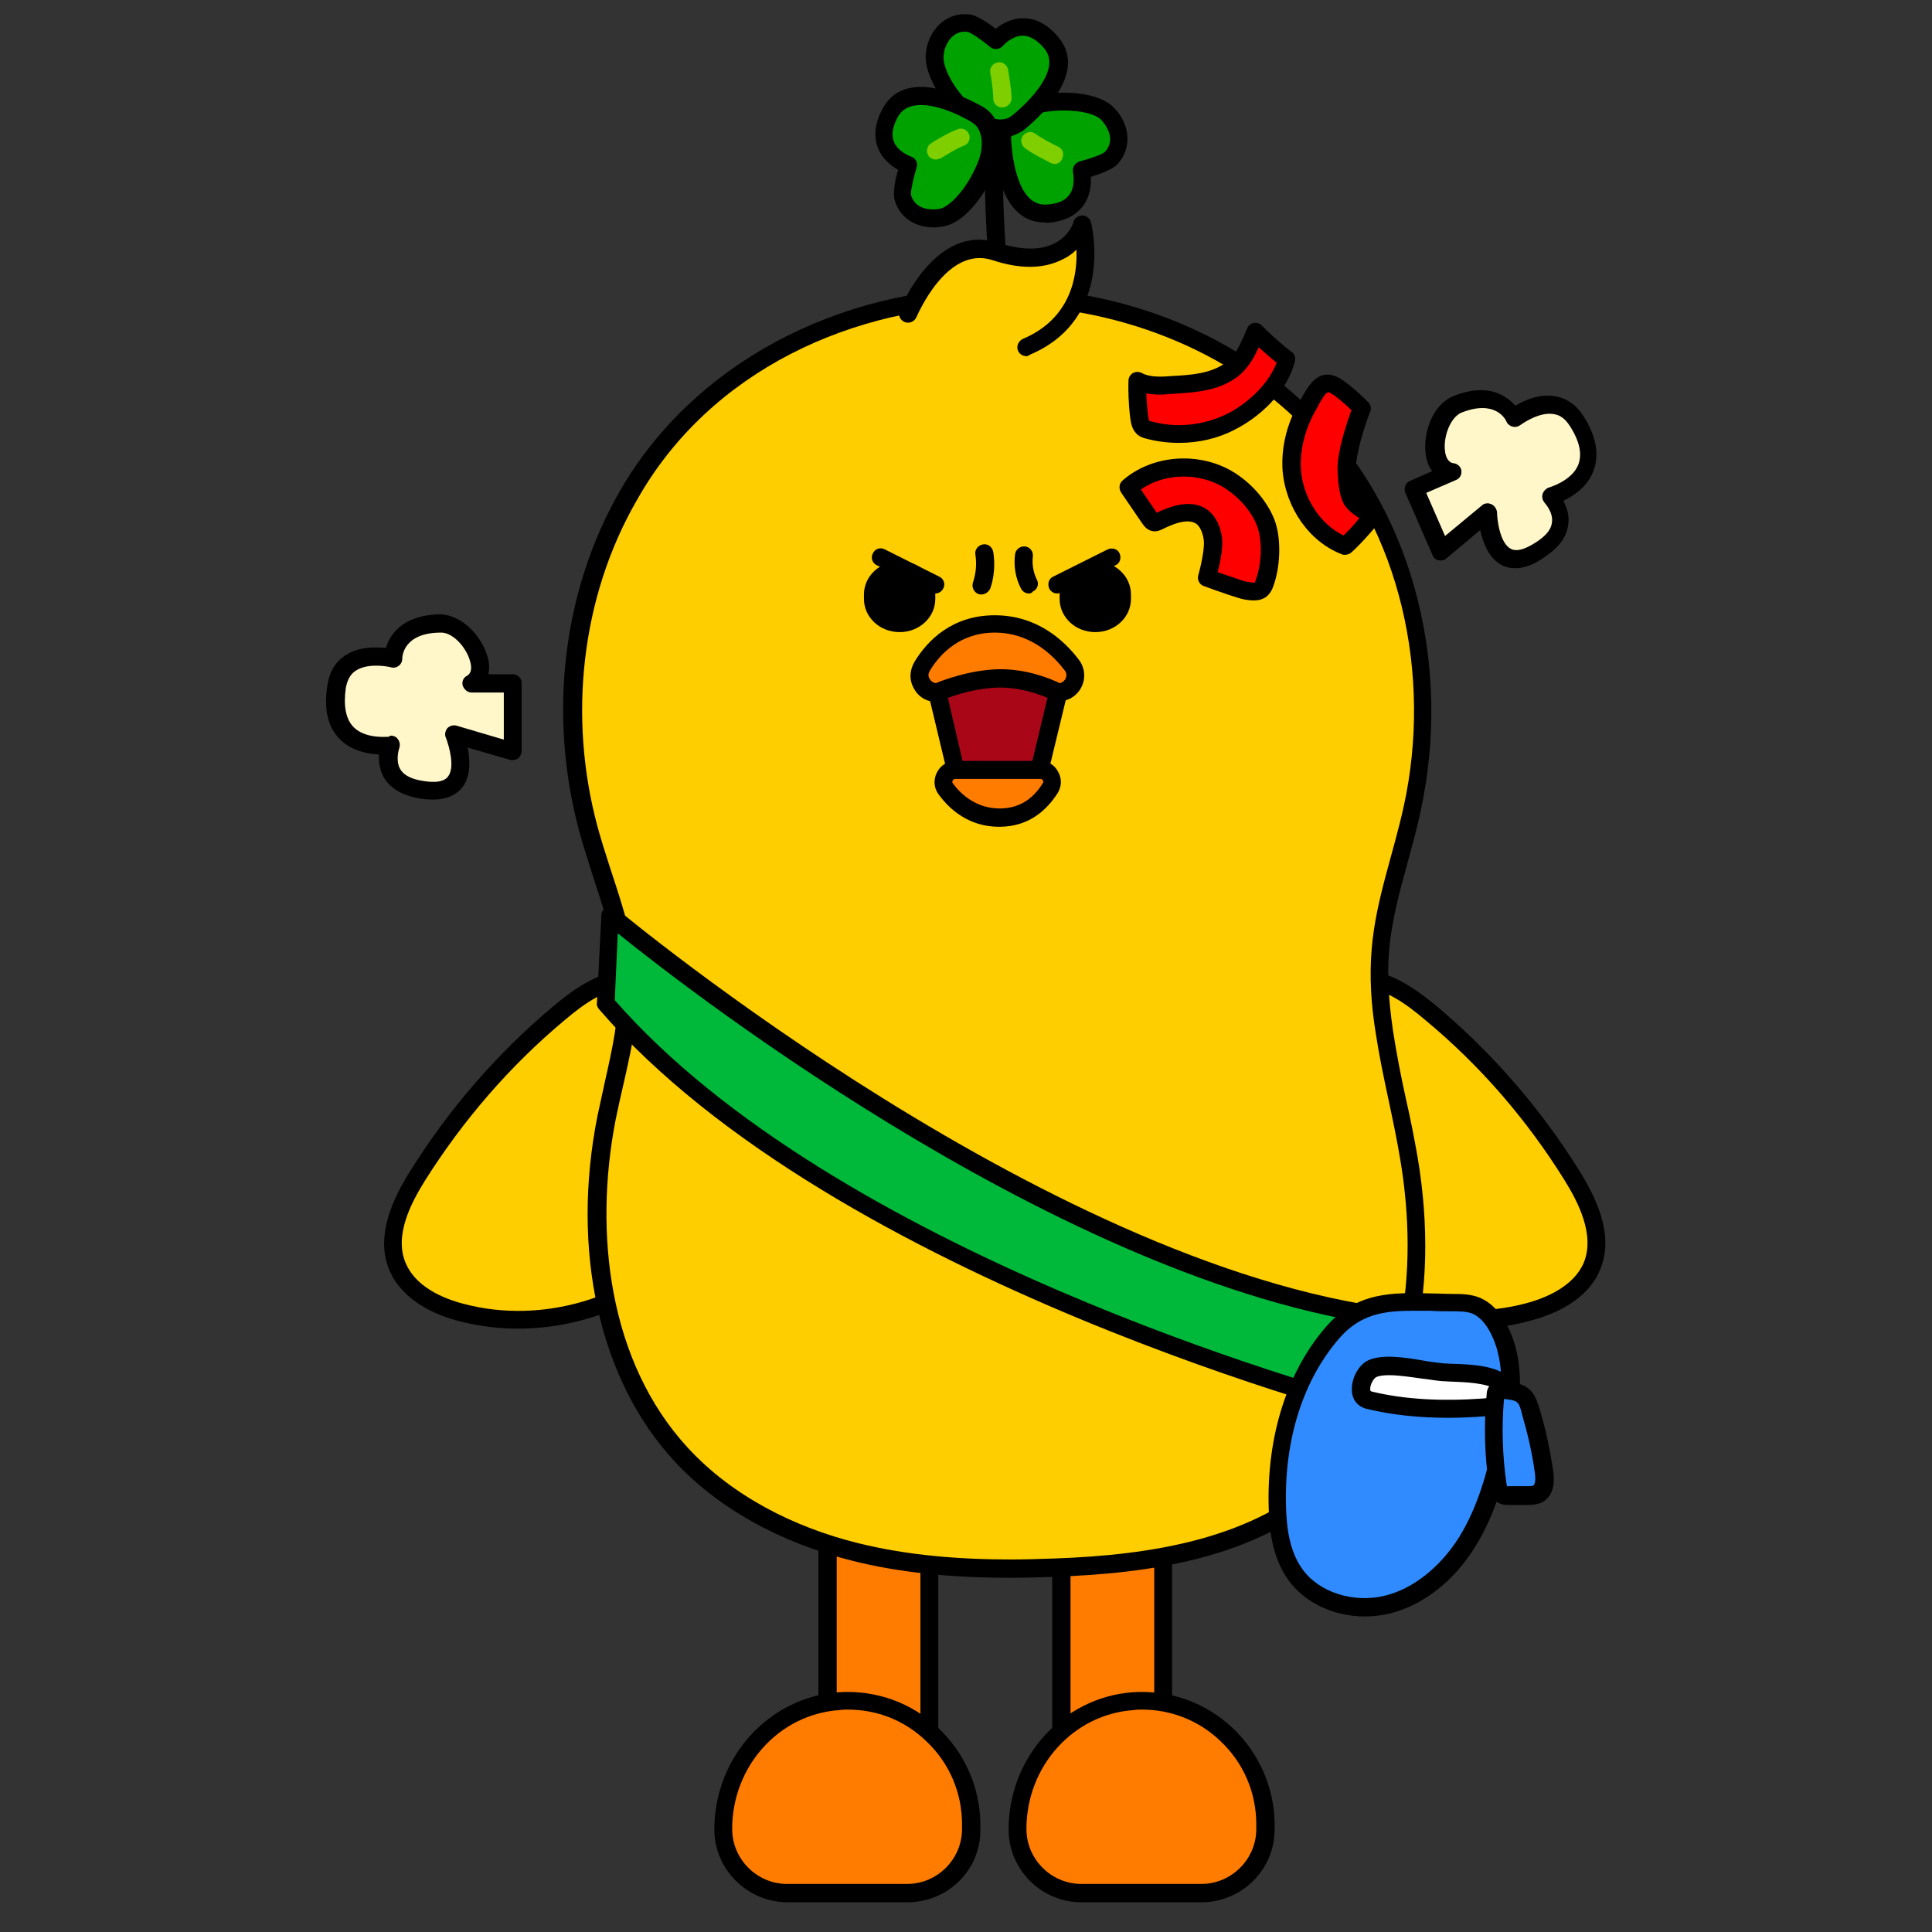 <?xml version="1.0" encoding="utf-8"?>
<!-- Generator: Adobe Illustrator 26.0.3, SVG Export Plug-In . SVG Version: 6.00 Build 0)  -->
<svg version="1.1" id="레이어_1" xmlns="http://www.w3.org/2000/svg" xmlns:xlink="http://www.w3.org/1999/xlink" x="0px"
	 y="0px" viewBox="0 0 390 390" style="enable-background:new 0 0 390 390;" xml:space="preserve">
<rect x="0" y="0" width="390" height="390" fill="#333333" stroke="none"/>
<style type="text/css">
	.st0{fill:#FFCE00;}
	.st1{fill:#00A200;}
	.st2{fill:#7FCE00;}
	.st3{fill:#FF7C00;}
	.st4{fill:#00B839;}
	.st5{fill:#2F8BFF;}
	.st6{fill:#FFFFFF;}
	.st7{fill-rule:evenodd;clip-rule:evenodd;}
	.st8{fill:#A90718;}
	.st9{fill:#FF0000;}
	.st10{fill:#FFF6C9;}
</style>
<g>
	<g>
		<g>
			<path class="st0" d="M202.2,63.7c0,0-2.5-26.4-1.2-34.6"/>
			<path d="M200.4,63.8c-0.1-1.1-2.5-26.7-1.2-35.1l3.6,0.6c-1.2,7.9,1.2,33.9,1.2,34.2L200.4,63.8z"/>
		</g>
	</g>
	<g>
		<g>
			<path class="st1" d="M209.6,21c-3.7,0.7-7.6,3.3-7.4,7.1c0.1,3,1.2,15.4,8.9,15.1c9.1-0.4,7.1-8.7,7.1-8.7s5-1.3,6.1-2.6
				c2.8-3.2,1-7.2-1.1-9.1C221,20.6,215.1,19.9,209.6,21z"/>
			<path d="M210.8,44.9c-8.9,0-10.2-12.8-10.4-16.8c-0.2-4.7,4.3-8,8.8-8.9l0,0c5.3-1,12.2-0.6,15.3,2.2c3.1,2.8,4.5,7.8,1.2,11.6
				c-1,1.2-3.6,2.1-5.5,2.7c0.1,1.6-0.1,3.9-1.6,5.9c-1.6,2.1-4.1,3.2-7.4,3.4C211.1,44.9,211,44.9,210.8,44.9z M214.8,22.3
				c-1.5,0-3.1,0.1-4.8,0.5l0,0c-3,0.6-6,2.6-5.9,5.2c0.1,2.2,0.9,13.3,6.8,13.3c0.1,0,0.1,0,0.2,0c2.2-0.1,3.8-0.7,4.7-1.9
				c1.4-1.8,0.8-4.6,0.8-4.6c-0.2-1,0.4-1.9,1.3-2.2c2.3-0.6,4.8-1.5,5.2-2c2.3-2.6,0-5.6-0.9-6.5C221,23,218.2,22.3,214.8,22.3z
				 M209.6,21L209.6,21L209.6,21z"/>
		</g>
		<g>
			<path class="st2" d="M212.9,33.1c-0.3,0-0.5-0.1-0.8-0.2c-0.1-0.1-3.5-1.7-5.2-3c-0.8-0.6-1-1.7-0.4-2.5c0.6-0.8,1.7-1,2.5-0.4
				c1.2,0.9,3.7,2.2,4.6,2.6c0.9,0.4,1.3,1.5,0.8,2.4C214.2,32.7,213.6,33.1,212.9,33.1z"/>
		</g>
	</g>
	<g>
		<g>
			<path class="st1" d="M195.2,23c2.7,2.5,7.1,4.1,10,1.8c2.4-1.9,11.8-10,6.9-16.1C206.5,1.6,201,8.2,201,8.2s-4-3.3-5.7-3.5
				c-4.3-0.4-6.4,3.5-6.7,6.2C188.2,14,191.2,19.3,195.2,23z"/>
			<path d="M202,27.8c-2.8,0-5.8-1.4-7.9-3.4l0,0c-3.9-3.6-7.7-9.5-7.2-13.7c0.4-4.1,3.6-8.3,8.7-7.8c1.5,0.1,3.8,1.7,5.4,2.9
				c1.2-1,3.3-2.2,5.7-2.1c2.6,0,5,1.4,7.1,4c5.8,7.2-4.1,16.1-7.2,18.6C205.1,27.3,203.6,27.8,202,27.8z M196.5,21.7
				c2.2,2,5.7,3.3,7.7,1.7c1.8-1.4,10.4-8.8,6.7-13.5c-1.4-1.7-2.8-2.6-4.3-2.7c0,0-0.1,0-0.1,0c-2.3,0-4.1,2.1-4.1,2.1
				c-0.6,0.7-1.8,0.8-2.5,0.2c-1.8-1.5-4-3-4.7-3.1c-3.4-0.3-4.6,3.3-4.7,4.6C190.1,13.3,192.4,18,196.5,21.7z"/>
		</g>
		<g>
			<path class="st2" d="M202.3,21.7C202.3,21.7,202.3,21.7,202.3,21.7c-1,0-1.8-0.8-1.8-1.8c0-1.5-0.4-4.3-0.6-5.2
				c-0.2-1,0.5-1.9,1.5-2.1c1-0.2,1.9,0.5,2.1,1.5c0,0.2,0.7,3.8,0.7,5.9C204.1,20.9,203.3,21.7,202.3,21.7z"/>
		</g>
	</g>
	<g>
		<g>
			<path class="st1" d="M199.3,33.1c1.3-3.5,1.2-8.2-2.1-10c-2.6-1.5-13.7-7.2-17.5-0.5c-4.5,8,3.6,10.7,3.6,10.7s-1.6,4.9-1.1,6.6
				c1.2,4.1,5.6,4.7,8.2,3.9C193.6,43,197.4,38.3,199.3,33.1z"/>
			<path d="M188.4,45.9c-3.3,0-6.7-1.7-7.8-5.5c-0.4-1.5,0.1-4.2,0.7-6.1c-1.4-0.8-3.2-2.2-4.1-4.5c-0.9-2.4-0.6-5.1,1.1-8.1
				c4.6-8.1,16.4-2.2,20-0.2c4.1,2.3,4.5,7.9,2.9,12.2c0,0,0,0,0,0c-1.9,5-6,10.7-10,11.8C190.2,45.8,189.3,45.9,188.4,45.9z
				 M185.9,21.2c-1.9,0-3.6,0.6-4.6,2.3c-1.1,2-1.4,3.6-0.9,5c0.8,2.2,3.5,3.1,3.5,3.1c0.9,0.3,1.5,1.3,1.1,2.3
				c-0.7,2.3-1.2,4.8-1.1,5.5c1,3.3,4.8,3,6,2.7c2.1-0.6,5.6-4.4,7.6-9.6c1.1-2.8,1-6.5-1.3-7.8C195,23.9,190,21.2,185.9,21.2z
				 M199.3,33.1L199.3,33.1L199.3,33.1z"/>
		</g>
		<g>
			<path class="st2" d="M188.9,32.2c-0.6,0-1.2-0.3-1.5-0.8c-0.5-0.8-0.3-2,0.6-2.5c0.1-0.1,3.3-2.1,5.3-2.8c0.9-0.4,2,0.1,2.3,1
				c0.4,0.9-0.1,2-1,2.3c-1.4,0.5-3.8,2-4.6,2.5C189.5,32.1,189.2,32.2,188.9,32.2z"/>
		</g>
	</g>
</g>
<g>
	<g>
		<rect x="167.1" y="285.7" class="st3" width="20.5" height="87.9"/>
		<path d="M189.4,375.4h-24.2v-91.5h24.2V375.4z M168.9,371.7h16.9v-84.3h-16.9V371.7z"/>
	</g>
	<g>
		<path class="st3" d="M196.2,368.4c0-14.4-12.1-25.9-26.7-25c-13.3,0.9-23.4,12.5-23.4,25.8v0c0,7.1,5.8,12.9,12.9,12.9h24.2
			c7.1,0,12.9-5.8,12.9-12.9V368.4z"/>
		<path d="M183.2,384H159c-8.1,0-14.8-6.6-14.8-14.7c0-14.6,11-26.7,25.1-27.7c7.5-0.5,14.7,2.1,20.1,7.2c5.4,5.1,8.5,12.2,8.5,19.6
			v0.9C198,377.4,191.4,384,183.2,384z M171.1,345.1c-0.5,0-1,0-1.6,0.1c-12.2,0.8-21.7,11.3-21.7,24c0,6.1,5,11.1,11.1,11.1h24.2
			c6.1,0,11.1-5,11.1-11.1v-0.9c0-6.5-2.6-12.5-7.3-16.9C182.6,347.3,177.1,345.1,171.1,345.1z"/>
	</g>
</g>
<g>
	<g>
		<rect x="214.3" y="284" class="st3" width="20.5" height="88.1"/>
		<path d="M236.6,373.9h-24.2v-91.7h24.2V373.9z M216.1,370.3H233v-84.5h-16.9V370.3z"/>
	</g>
	<g>
		<path class="st3" d="M255.5,368.4c0-14.4-12.1-25.9-26.7-25c-13.3,0.9-23.4,12.5-23.4,25.8v0c0,7.1,5.8,12.9,12.9,12.9h24.2
			c7.1,0,12.9-5.8,12.9-12.9V368.4z"/>
		<path d="M242.5,384h-24.2c-8.1,0-14.7-6.6-14.7-14.7c0-14.6,11-26.7,25.1-27.7c7.5-0.5,14.7,2.1,20.1,7.2
			c5.4,5.1,8.5,12.2,8.5,19.6v0.9C257.3,377.4,250.7,384,242.5,384z M230.5,345.1c-0.5,0-1,0-1.6,0.1c-12.2,0.8-21.7,11.3-21.7,24
			c0,6.1,5,11.1,11.1,11.1h24.2c6.1,0,11.1-5,11.1-11.1v-0.9c0-6.5-2.6-12.5-7.3-16.9C242,347.3,236.4,345.1,230.5,345.1z"/>
	</g>
</g>
<g>
	<path class="st0" d="M127.9,197.6c-5.7-0.2-10.8,3.4-15.1,7c-11.1,9.3-20.7,20.4-28.4,32.8c-3.5,5.5-6.6,12.4-4.1,18.4
		c2.1,5.1,7.6,7.8,12.9,9.2c16.4,4.4,35.1-1.1,46.5-13.7"/>
	<path d="M104.6,268.2c-4,0-8-0.5-11.9-1.5c-5-1.3-11.5-4.2-14.1-10.3c-3-7.1,1-14.9,4.2-20c7.8-12.5,17.5-23.7,28.8-33.2
		c4.5-3.8,10-7.7,16.4-7.4c1,0,1.8,0.9,1.7,1.9c0,1-1,1.7-1.9,1.7c-5.1-0.3-9.9,3.2-13.9,6.6c-11,9.2-20.4,20.1-28.1,32.3
		c-2.8,4.5-6.3,11.1-3.9,16.7c2,4.7,7.4,7.1,11.7,8.2c15.8,4.2,33.7-1.1,44.7-13.2c0.7-0.7,1.8-0.8,2.6-0.1c0.7,0.7,0.8,1.8,0.1,2.6
		C131.8,262.5,118.2,268.2,104.6,268.2z"/>
</g>
<g>
	<path class="st0" d="M273.7,197.6c5.7-0.2,10.8,3.4,15.1,7c11.1,9.3,20.7,20.4,28.4,32.8c3.5,5.5,6.6,12.4,4.1,18.4
		c-2.1,5.1-7.6,7.8-12.9,9.2c-16.4,4.4-35.1-1.1-46.5-13.7"/>
	<path d="M297,268.2c-13.6,0-27.2-5.7-36.4-15.8c-0.7-0.7-0.6-1.9,0.1-2.6c0.7-0.7,1.9-0.6,2.6,0.1c11,12.1,28.9,17.4,44.7,13.2
		c4.2-1.1,9.7-3.5,11.7-8.2c2.3-5.6-1.1-12.2-3.9-16.7c-7.6-12.2-17-23.1-28.1-32.3c-4-3.4-8.8-6.9-13.9-6.6c-1.1,0-1.8-0.7-1.9-1.7
		c0-1,0.7-1.8,1.7-1.9c6.4-0.2,11.8,3.6,16.4,7.4c11.3,9.5,21,20.7,28.8,33.2c3.2,5.2,7.2,12.9,4.2,20c-2.5,6.1-9.1,9-14.1,10.3
		C305,267.7,301,268.2,297,268.2z"/>
</g>
<g>
	<g>
		<path class="st0" d="M204,316.6c-12,0-22.3-1.1-31.4-3.4c-14.5-3.6-26.7-10.5-35.3-19.8c-14.6-15.9-20.2-41.3-14.9-67.9
			c0.4-2.3,1-4.5,1.5-6.8c1.5-6.5,3-13.1,2.8-19.7c-0.2-7.5-2.5-14.6-5-22.1c-1-3.2-2.1-6.5-3-9.7c-6.2-23.1-3.2-47.6,8.2-67.3
			c14.2-24.7,42.8-40.1,74.5-40.1c25.2,0,48.7,9.7,64.5,26.5c18,19.2,25.4,48.6,19.3,76.8c-0.7,3.5-1.7,6.9-2.6,10.2
			c-1.6,6-3.4,12.2-3.9,18.5c-0.4,4.9-0.2,10.2,0.8,16.6c0.7,4.6,1.7,9.3,2.6,13.8c0.8,3.9,1.7,8,2.4,12c4.5,27.1-1.3,50.6-16,64.6
			c-15.3,14.6-37.7,17.2-55.6,17.8C209.9,316.6,206.9,316.6,204,316.6L204,316.6z"/>
	</g>
	<g>
		<path d="M201.3,61.6c23.4,0,46.9,8.6,63.2,25.9c18.4,19.6,24.6,48.9,18.9,75.1c-2.1,9.7-5.7,19.1-6.5,28.9
			c-0.5,5.7-0.1,11.4,0.8,17c1.3,8.6,3.6,17.2,5,25.8c3.7,22.2,0.9,47.4-15.4,63c-14.1,13.4-34.9,16.6-54.4,17.3
			c-2.9,0.1-5.9,0.2-8.8,0.2c-10.4,0-20.8-0.8-30.9-3.3c-12.9-3.2-25.4-9.5-34.4-19.3c-15.9-17.3-19-43.3-14.5-66.3
			c1.8-8.9,4.6-17.8,4.3-26.9c-0.3-11.1-5.1-21.5-8-32.2c-5.9-21.9-3.4-46.2,8-65.9C143.3,74.8,172.3,61.6,201.3,61.6 M201.3,58
			c-32.4,0-61.5,15.7-76.1,41c-11.6,20.1-14.6,45.2-8.3,68.7c0.9,3.3,2,6.6,3,9.8c2.4,7.4,4.7,14.3,4.9,21.6
			c0.2,6.4-1.2,12.6-2.7,19.3c-0.5,2.3-1,4.6-1.5,6.9c-5.4,27.2,0.4,53.2,15.4,69.5c8.8,9.6,21.4,16.6,36.2,20.3
			c9.2,2.3,19.6,3.4,31.8,3.4c2.8,0,5.8-0.1,9-0.2c18.1-0.7,41-3.3,56.7-18.3c15.1-14.4,21.1-38.5,16.5-66.2c-0.7-4-1.5-8.1-2.4-12
			c-1-4.5-1.9-9.2-2.6-13.7c-0.9-6.2-1.2-11.3-0.8-16.1c0.5-6.1,2.1-11.9,3.8-18.1c0.9-3.4,1.9-6.8,2.6-10.3
			c6.2-28.7-1.3-58.8-19.8-78.4C251,67.8,227,58,201.3,58L201.3,58z"/>
	</g>
</g>
<g>
	<g>
		<path class="st4" d="M123.1,184.9c0,0,88.9,74.8,161.7,81.6c0,0-0.9,13.7-4.6,19.2c0,0-110.1-27.6-157.9-83.1L123.1,184.9z"/>
		<path d="M280.2,287.5c-0.1,0-0.3,0-0.4-0.1c-1.1-0.3-111.2-28.4-158.9-83.7c-0.3-0.4-0.5-0.8-0.4-1.3l0.9-17.7
			c0-0.7,0.5-1.3,1.1-1.6c0.6-0.3,1.4-0.2,1.9,0.3c0.9,0.7,89.3,74.5,160.7,81.2c1,0.1,1.7,0.9,1.6,1.9c0,0.6-1,14.3-4.9,20.1
			C281.4,287.2,280.8,287.5,280.2,287.5z M124.1,201.9c44.4,50.8,142.7,78.3,155.2,81.6c2-4,3.1-11.3,3.5-15.5
			c-64.9-7.1-142.5-67-158.1-79.6L124.1,201.9z"/>
	</g>
	<g>
		<path class="st5" d="M293.2,262.9c1.7,0,3.4,0,4.9,0.7c2,0.8,3.4,2.6,4.4,4.5c3.7,7,2.6,15.6,0.9,23.4c-1.5,6.8-3.5,13.7-7.2,19.7
			c-3.7,6-9.3,11-16.1,12.7c-6.8,1.7-14.8-0.5-18.8-6.3c-2.7-3.8-3.4-8.7-3.5-13.4c-0.4-12.6,2.9-25.8,11.2-35.3
			C275.7,261.3,283.9,262.9,293.2,262.9z"/>
		<path d="M275.5,326.3c-6.3,0-12.3-2.8-15.6-7.6c-3.1-4.5-3.7-10-3.8-14.4c-0.4-14.4,3.7-27.4,11.6-36.5c6.2-7.1,13.5-6.9,21.3-6.7
			c1.4,0,2.8,0.1,4.2,0.1l0,0c1.8,0,3.7,0,5.6,0.8c2.1,0.9,3.9,2.7,5.3,5.3c4.1,7.6,2.8,16.8,1.1,24.7c-1.4,6.4-3.4,13.8-7.4,20.2
			c-4.3,7-10.5,11.8-17.2,13.5C278.9,326.1,277.2,326.3,275.5,326.3z M284.9,264.6c-5.7,0-10.4,0.8-14.5,5.5
			c-7.4,8.5-11.2,20.6-10.8,34.1c0.1,3.8,0.6,8.7,3.2,12.4c3.3,4.8,10.4,7.1,16.8,5.5c5.7-1.4,11.2-5.8,15-11.9
			c3.7-6,5.6-13,6.9-19.1c1.6-7.3,2.8-15.6-0.7-22.2c-1-1.9-2.2-3.1-3.5-3.7c-1.2-0.5-2.8-0.5-4.2-0.5c-1.5,0-2.9,0-4.3-0.1
			C287.6,264.6,286.2,264.6,284.9,264.6z"/>
	</g>
	<g>
		<path class="st6" d="M290.2,276.9c-3.8-0.4-10.2-2-13.2-0.6c-2.1,0.9-3.6,5.6-0.6,6.3c7.5,1.8,15.4,2,23.1,1.5
			c2.9-0.2,6.9-2.6,3.4-5.1c-2.8-2-8.6-1.8-11.8-2C290.9,277,290.6,277,290.2,276.9z"/>
		<path d="M292.3,286.2c-6,0-11.4-0.6-16.4-1.8c-1.7-0.4-2.9-1.7-3-3.6c-0.2-2.4,1.3-5.3,3.3-6.2c2.8-1.3,7.4-0.6,11.4,0.1
			c1,0.2,2,0.3,2.8,0.4h0c0.3,0,0.6,0.1,0.8,0.1c0.5,0,1.2,0.1,1.9,0.1c3.6,0.1,8.1,0.3,10.9,2.2c2.3,1.7,2.3,3.5,2,4.4
			c-0.7,2.3-3.7,3.8-6.3,4C297.1,286.1,294.7,286.2,292.3,286.2z M280.4,277.6c-1.1,0-2,0.1-2.6,0.4c-0.5,0.2-1.3,1.6-1.2,2.5
			c0,0.3,0.1,0.3,0.3,0.4c6.6,1.6,14,2,22.6,1.4c1.5-0.1,2.9-0.9,3.1-1.3c0,0.1-0.2-0.2-0.6-0.5c-1.8-1.3-6.1-1.5-8.9-1.6
			c-0.7,0-1.4-0.1-2-0.1c-0.3,0-0.7-0.1-1-0.1c-0.9-0.1-1.9-0.3-3-0.4C285,278,282.4,277.6,280.4,277.6z"/>
	</g>
	<g>
		<path class="st5" d="M303.3,280.6c-0.4,0-0.9-0.1-1.2,0.2c-0.2,0.2-0.3,0.6-0.3,0.9c-0.6,6-0.4,12.1,0.5,18.1
			c0.1,0.7,0.3,1.4,0.8,1.8c0.4,0.3,0.9,0.3,1.4,0.3c1.2,0,2.4,0,3.6,0c0.8,0,1.6,0,2.3-0.4c1.5-0.9,1.5-3,1.2-4.6
			c-0.6-4-1.4-7.9-2.6-11.7C308,281.4,307.5,281,303.3,280.6z"/>
		<path d="M308.5,303.8c-0.1,0-0.2,0-0.3,0l-3.6,0c-0.6,0-1.5,0-2.4-0.6c-1.3-0.9-1.5-2.4-1.6-3.1c-0.9-6.1-1.1-12.4-0.5-18.6
			c0-0.4,0.1-1.3,0.8-2c0.9-0.9,2.2-0.8,2.6-0.7c0,0,0,0,0,0c4.9,0.5,6.1,1.5,7.4,6c1.2,4,2,8,2.6,11.9c0.5,3.2-0.2,5.4-2.1,6.5
			C310.4,303.7,309.3,303.8,308.5,303.8z M303.6,282.4c-0.5,5.8-0.3,11.5,0.5,17.1c0.1,0.3,0.1,0.5,0.1,0.6c0-0.1,0.2-0.1,0.3-0.1
			l3.6,0c0.5,0,1.1,0,1.4-0.1c0.3-0.2,0.6-1,0.3-2.8c-0.5-3.7-1.4-7.6-2.5-11.4C306.6,282.9,306.5,282.7,303.6,282.4z"/>
	</g>
</g>
<g>
	<path class="st0" d="M183.2,63.4c0,0,6.5-16.1,17.5-12.5c14.6,4.7,17.6-5.4,17.6-5.4s4.8,17.9-11.2,24.6"/>
	<path d="M207.2,71.9c-0.7,0-1.4-0.4-1.7-1.1c-0.4-0.9,0.1-2,1-2.4c9.7-4.1,11-12.7,10.8-18c-0.7,0.7-1.6,1.4-2.7,1.9
		c-3.8,2-8.6,2.1-14.3,0.2c-9.3-3-15.2,11.4-15.3,11.5c-0.4,0.9-1.4,1.4-2.4,1c-0.9-0.4-1.4-1.4-1-2.4c0.3-0.7,7.3-17.6,19.8-13.6
		c4.8,1.5,8.6,1.6,11.5,0.1c3-1.5,3.8-4.2,3.8-4.3c0.2-0.8,1-1.3,1.8-1.3c0.8,0,1.5,0.6,1.7,1.3c0.1,0.2,5,19.5-12.3,26.8
		C207.7,71.8,207.4,71.9,207.2,71.9z"/>
</g>
<g>
	<g>
		<g>
			<g>
				<g>
					<g>
						<path class="st7" d="M221.1,127.6L221.1,127.6c-4,0-7.2-3-7.2-6.7V120c0-3.7,3.2-6.7,7.2-6.7c4,0,7.2,3,7.2,6.7v0.9
							C228.3,124.6,225.1,127.6,221.1,127.6"/>
					</g>
				</g>
				<g>
					<g>
						<path class="st7" d="M181.6,127.6L181.6,127.6c-4,0-7.2-3-7.2-6.7V120c0-3.7,3.2-6.7,7.2-6.7s7.2,3,7.2,6.7v0.9
							C188.8,124.6,185.6,127.6,181.6,127.6"/>
					</g>
				</g>
			</g>
		</g>
	</g>
	<g>
		<line class="st0" x1="177.8" y1="112.4" x2="188.8" y2="118"/>
		<path d="M188.8,119.8c-0.3,0-0.5-0.1-0.8-0.2l-11-5.5c-0.9-0.4-1.3-1.5-0.8-2.4c0.4-0.9,1.5-1.3,2.4-0.8l11,5.5
			c0.9,0.4,1.3,1.5,0.8,2.4C190.1,119.4,189.5,119.8,188.8,119.8z"/>
	</g>
	<g>
		<line class="st0" x1="224.5" y1="112.4" x2="213.4" y2="118"/>
		<path d="M213.4,119.8c-0.7,0-1.3-0.4-1.6-1c-0.4-0.9-0.1-2,0.8-2.4l11-5.5c0.9-0.4,2-0.1,2.4,0.8c0.4,0.9,0.1,2-0.8,2.4l-11,5.5
			C214,119.7,213.7,119.8,213.4,119.8z"/>
	</g>
	<g>
		<path d="M198.1,120c-0.2,0-0.4,0-0.6-0.1c-0.9-0.3-1.4-1.4-1.1-2.3c0.6-1.8,0.8-3.7,0.5-5.6c-0.2-1,0.5-1.9,1.5-2.1
			c1-0.2,1.9,0.5,2.1,1.5c0.4,2.5,0.2,5.1-0.6,7.4C199.5,119.6,198.8,120,198.1,120z"/>
	</g>
	<g>
		<path d="M207.7,119.8c-0.7,0-1.3-0.4-1.6-1c-1.1-2.1-1.5-4.5-1.2-6.9c0.1-1,1.1-1.7,2-1.6c1,0.1,1.7,1,1.6,2
			c-0.2,1.6,0.1,3.3,0.8,4.7c0.5,0.9,0.1,2-0.8,2.4C208.2,119.8,207.9,119.8,207.7,119.8z"/>
	</g>
</g>
<g>
	<g>
		<path class="st3" d="M209.8,155.4c1.9,0,3.1,2.1,2.1,3.7c-1.7,2.7-4.8,5.9-10.2,5.9c-5.3,0-8.8-3.1-10.8-5.8c-1.2-1.6,0-3.9,2-3.9
			H209.8z"/>
		<path d="M201.7,166.9c-6.1,0-10-3.5-12.2-6.5c-1-1.3-1.1-3-0.4-4.4c0.7-1.5,2.2-2.4,3.8-2.4h17c1.6,0,3,0.8,3.7,2.2
			c0.8,1.4,0.7,3-0.1,4.3C211.5,163.2,208,166.9,201.7,166.9z M192.9,157.2c-0.3,0-0.5,0.2-0.6,0.4c-0.1,0.2-0.1,0.4,0.1,0.6
			c1.7,2.3,4.8,5,9.4,5c3.7,0,6.6-1.7,8.7-5.1c0.2-0.3,0.1-0.5,0-0.6c-0.1-0.1-0.2-0.3-0.5-0.3H192.9z"/>
	</g>
	<g>
		<polygon class="st8" points="189.2,139.8 192.9,155.4 209.8,155.4 213.5,139.8 203,132.9 		"/>
		<path d="M211.3,157.2h-19.8l-4.4-18.4l16.1-8l12.5,8.2L211.3,157.2z M194.3,153.6h14.1l3.1-13l-8.6-5.7l-11.6,5.8L194.3,153.6z"/>
	</g>
	<g>
		<path class="st3" d="M189.2,139.8c-2.7,0-4.4-3-3-5.3c2.4-3.9,6.9-8.5,14.7-8.5c7.6,0,12.6,4.4,15.5,8.3c1.7,2.3,0.1,5.6-2.8,5.6
			c0,0-5.7-3-12.2-2.8C194.9,137.2,189.2,139.8,189.2,139.8z"/>
		<path d="M213.5,141.6h-0.4l-0.4-0.2c-0.1,0-5.5-2.8-11.3-2.6c-6,0.2-11.5,2.6-11.5,2.7l-0.4,0.2l-0.4,0c-2,0-3.7-1-4.6-2.7
			c-1-1.7-0.9-3.7,0.1-5.4c2.6-4.3,7.6-9.4,16.2-9.4c8.4,0,13.9,4.9,17,9c1.2,1.6,1.4,3.7,0.5,5.5
			C217.4,140.5,215.6,141.6,213.5,141.6z M200.8,127.7c-6.9,0-11,4.2-13.1,7.7c-0.5,0.8-0.2,1.4,0,1.7c0.1,0.2,0.5,0.7,1.2,0.8
			c1.5-0.6,6.7-2.6,12.4-2.8c5.8-0.2,11,2,12.6,2.8c0.7-0.1,1.1-0.7,1.2-0.9c0.1-0.3,0.4-1-0.2-1.7
			C212.3,131.9,207.7,127.7,200.8,127.7z"/>
	</g>
</g>
<g>
	<g>
		<path class="st9" d="M235.2,77.8c-1.9,0.1-4,0-5.7-0.9c-0.1,2.2,0.1,6,0.5,8.1c0.1,0.4,0.2,0.8,0.4,1.2c0.3,0.3,0.7,0.5,1.2,0.6
			c5.6,1.6,11.7,1,16.9-1.6c4.8-2.5,9.8-7.3,11.2-12.6c-2.3-1.6-4.2-3.5-6.3-5.5c-1.3,2.8-2.4,5.8-5,7.7
			C244.6,77.5,240,77.5,235.2,77.8z"/>
		<path d="M238,89.4c-2.3,0-4.6-0.3-6.8-0.9c-0.4-0.1-1.4-0.4-2-1.2c-0.6-0.7-0.8-1.6-0.9-2c-0.4-2.2-0.6-6.2-0.5-8.5
			c0-0.6,0.4-1.2,0.9-1.5c0.6-0.3,1.2-0.3,1.8,0c1.1,0.6,2.6,0.8,4.7,0.7l0,0c0,0,0,0,0,0l1.4-0.1c4-0.2,7.8-0.5,10.9-2.7
			c1.8-1.3,2.7-3.4,3.7-5.6l0.6-1.4c0.2-0.5,0.7-0.9,1.3-1c0.6-0.1,1.2,0.1,1.6,0.5l0.9,0.9c1.7,1.6,3.3,3.1,5.1,4.4
			c0.6,0.4,0.9,1.2,0.7,1.9c-1.6,6.5-7.5,11.5-12.1,13.8C245.9,88.5,242,89.4,238,89.4z M231.9,84.9c0,0,0.1,0,0.3,0.1
			c5.1,1.5,10.8,0.9,15.6-1.5c3.9-2,8.2-5.8,9.9-10.3c-1.3-1-2.4-2-3.6-3.1c-1,2.2-2.3,4.5-4.5,6.1c-3.9,2.8-8.4,3-12.8,3.3
			l-1.4,0.1c0,0,0,0,0,0c-1.1,0.1-2.5,0.1-4-0.2c0.1,1.9,0.2,4,0.5,5.2C231.9,84.7,231.9,84.8,231.9,84.9
			C231.9,84.9,231.9,84.9,231.9,84.9z M235.3,77.8L235.3,77.8L235.3,77.8z"/>
	</g>
	<g>
		<path class="st9" d="M260.7,94.7c0.4,6.6,4.6,13.1,10.8,15.4c2.1-1.8,5.7-6.1,5.7-6.1s-3.7-1.6-4.4-3.4c-0.8-1.8-0.9-3.8-0.9-5.8
			c-0.1-4.4,3.1-12.5,3.1-12.5s-4-4-5.9-4.8c-2.4-1-3.5,1.5-4.8,3.7C261.8,85.3,260.4,90,260.7,94.7z"/>
		<path d="M271.5,112c-0.2,0-0.4,0-0.6-0.1c-6.6-2.5-11.4-9.4-12-17l0,0c-0.3-4.9,1-9.9,3.8-14.5l0.4-0.7c1.1-1.9,3-5.2,6.6-3.7
			c2.2,0.9,5.8,4.5,6.5,5.2c0.5,0.5,0.7,1.3,0.4,1.9c-0.9,2.2-3,8.5-2.9,11.8c0.1,1.8,0.1,3.6,0.8,5.1c0.3,0.7,2.1,1.8,3.5,2.4
			c0.5,0.2,0.9,0.7,1,1.2c0.1,0.6,0,1.1-0.4,1.6c-0.1,0.2-3.7,4.5-5.9,6.4C272.4,111.8,272,112,271.5,112z M268.1,79.2
			c-0.3,0-0.7,0.4-1.8,2.3l-0.4,0.8c-2.4,4-3.5,8.3-3.3,12.4c0,0,0,0,0,0c0.4,5.8,3.9,11.1,8.6,13.4c1.1-1,2.3-2.4,3.2-3.5
			c-1.3-0.8-2.7-1.9-3.3-3.2c-0.9-2.1-1-4.4-1.1-6.5c-0.1-3.8,1.9-9.6,2.8-12.1c-1.5-1.5-3.6-3.2-4.5-3.6
			C268.3,79.2,268.2,79.2,268.1,79.2z"/>
	</g>
	<g>
		<path class="st9" d="M247.6,96.7c-6.1-3.5-14.5-2.9-19.8,1.8c1.4,2.1,2.8,4.2,4.3,6.3c0.2,0.3,0.5,0.7,0.9,0.8
			c0.3,0.1,0.7-0.1,1-0.2c2.8-1.4,6.5-2.7,9-0.7c1.2,1,1.8,2.7,2,4.3c0.3,2.6-1.2,7.7-1.2,7.7s6.8,2.5,7.5,2.6
			c1.9,0.3,3.2,0.6,4-1.1c1.4-3.5,1.7-8.8,0.4-12.4C254.2,102,251,98.6,247.6,96.7z"/>
		<path d="M253.1,121.2c-0.7,0-1.4-0.1-2-0.2c-1-0.2-4.9-1.5-8.1-2.7c-0.9-0.3-1.4-1.3-1.1-2.2c0.5-1.8,1.3-5.4,1.1-7
			c-0.1-1-0.5-2.4-1.3-3.2c-1.3-1.1-3.6-0.8-7,0.9c-0.4,0.2-1.2,0.6-2.1,0.4c-1.1-0.2-1.7-1.1-2-1.5l-4.3-6.3
			c-0.5-0.8-0.4-1.8,0.3-2.4c5.8-5.1,15-5.9,21.9-2l0,0c4,2.3,7.3,6.1,8.8,10c1.4,3.8,1.2,9.6-0.4,13.7
			C256,120.8,254.5,121.2,253.1,121.2z M245.8,115.5c2.7,0.9,5.2,1.8,5.7,1.9c0.8,0.1,1.6,0.3,1.8,0.2c1.4-3.5,1.6-8.2,0.5-11.3
			c-1.1-3.1-3.9-6.2-7.1-8.1c-5.1-2.9-11.8-2.6-16.4,0.6l3.2,4.7c2.3-1.1,7.2-3.2,10.6-0.3c1.4,1.2,2.3,3.1,2.6,5.5
			C246.9,110.7,246.3,113.6,245.8,115.5z"/>
	</g>
</g>
<g>
	<path class="st10" d="M95.1,137.9h8.3v13.7l-11.8-3.5c0,0,5.8,13.9-7.4,11.1c-8.2-1.7-5.4-8.9-5.4-8.9s-12.9,2-10.9-11.8
		c1.2-8.3,11.4-5.6,11.4-5.6s0-6.9,9.4-7.1C94.3,125.7,99.8,135.3,95.1,137.9z"/>
	<path d="M87.4,161.4c-1.1,0-2.3-0.1-3.6-0.4c-3.1-0.7-5.2-2.1-6.4-4.2c-0.8-1.6-1-3.2-0.9-4.5c-2.2-0.1-5.5-0.7-7.8-3
		c-2.5-2.4-3.4-6.1-2.6-11c0.4-2.7,1.6-4.7,3.6-6c2.7-1.8,6.1-1.7,8.2-1.5c0.8-2.6,3.2-6.6,10.8-6.8c4.4,0,8.5,4.3,9.7,8.5
		c0.4,1.3,0.4,2.5,0.2,3.6h4.9c1,0,1.8,0.8,1.8,1.8v13.7c0,0.6-0.3,1.1-0.7,1.5c-0.5,0.3-1.1,0.4-1.6,0.3l-8.6-2.5
		c0.5,2.5,0.7,5.9-1.2,8.2C91.9,160.6,90,161.4,87.4,161.4z M78.9,148.5c0.5,0,1.1,0.2,1.4,0.7c0.4,0.5,0.5,1.2,0.3,1.8
		c0,0-0.8,2.3,0.1,4.1c0.6,1.2,2,2,3.9,2.4c2,0.4,4.7,0.7,5.8-0.7c1.5-1.8,0.3-6.1-0.4-7.9c-0.3-0.6-0.1-1.4,0.3-1.9
		c0.5-0.5,1.2-0.7,1.9-0.5l9.5,2.8v-9.5h-6.5c-0.8,0-1.5-0.6-1.8-1.4c-0.2-0.8,0.1-1.6,0.9-2c1-0.6,0.9-1.9,0.6-2.9
		c-0.7-2.7-3.5-6-6.1-5.8c-7.3,0.1-7.6,4.7-7.6,5.3c0,0.6-0.3,1.1-0.7,1.4s-1,0.5-1.6,0.3c-1.2-0.3-4.9-0.8-7.1,0.7
		c-1.1,0.7-1.7,1.9-2,3.5c-0.5,3.6,0,6.3,1.6,7.9c2.5,2.5,7.2,1.9,7.2,1.9C78.7,148.5,78.8,148.5,78.9,148.5z"/>
</g>
<g>
	<path class="st10" d="M293,95.5l-7.7,3.3l5.5,12.6l9.4-7.9c0,0,0.2,15,11.2,7.2c6.8-4.9,1.4-10.3,1.4-10.3s12.7-3.3,5.3-15.2
		c-4.4-7.1-12.7-0.6-12.7-0.6s-2.7-6.3-11.4-2.7C288.9,83.9,287.7,94.9,293,95.5z"/>
	<path d="M305.9,114.7c-1,0-1.9-0.2-2.7-0.6c-2.7-1.4-3.8-4.5-4.4-7.1l-6.8,5.7c-0.4,0.4-1,0.5-1.6,0.4c-0.6-0.1-1-0.5-1.2-1
		l-5.5-12.6c-0.4-0.9,0-2,0.9-2.4l4.5-2c-0.7-0.9-1.1-2-1.3-3.4c-0.6-4.3,1.4-10,5.5-11.7c7-2.9,10.8-0.1,12.6,1.9
		c1.8-1.1,4.9-2.5,8.1-1.9c2.3,0.4,4.3,1.8,5.7,4.1c2.6,4.1,3.2,7.9,1.9,11.1c-1.2,3.1-4,4.9-6,5.9c0.6,1.2,1.2,2.7,1,4.5
		c-0.2,2.4-1.6,4.6-4.2,6.4C310.1,113.8,307.9,114.7,305.9,114.7z M300.3,101.6c0.3,0,0.5,0.1,0.8,0.2c0.6,0.3,1,0.9,1.1,1.6
		c0,1.6,0.6,6.3,2.8,7.4c1.5,0.8,3.9-0.5,5.6-1.7c1.7-1.2,2.6-2.4,2.7-3.8c0.2-2-1.5-3.8-1.5-3.8c-0.4-0.5-0.6-1.1-0.4-1.8
		c0.2-0.6,0.7-1.1,1.3-1.3c0,0,4.6-1.3,5.9-4.6c0.8-2.1,0.3-4.7-1.7-7.8c-0.9-1.4-1.9-2.2-3.2-2.4c-2.7-0.5-5.8,1.5-6.8,2.2
		c-0.4,0.3-1,0.5-1.6,0.3c-0.5-0.1-1-0.5-1.2-1c-0.2-0.5-2.3-4.5-9.1-1.8c-2.3,1-3.7,5-3.3,7.8c0.1,1,0.6,2.3,1.7,2.4
		c0.8,0.1,1.5,0.7,1.6,1.5s-0.3,1.6-1.1,1.9l-6,2.6l3.8,8.7l7.6-6.3C299.4,101.8,299.8,101.6,300.3,101.6z"/>
</g>
</svg>
